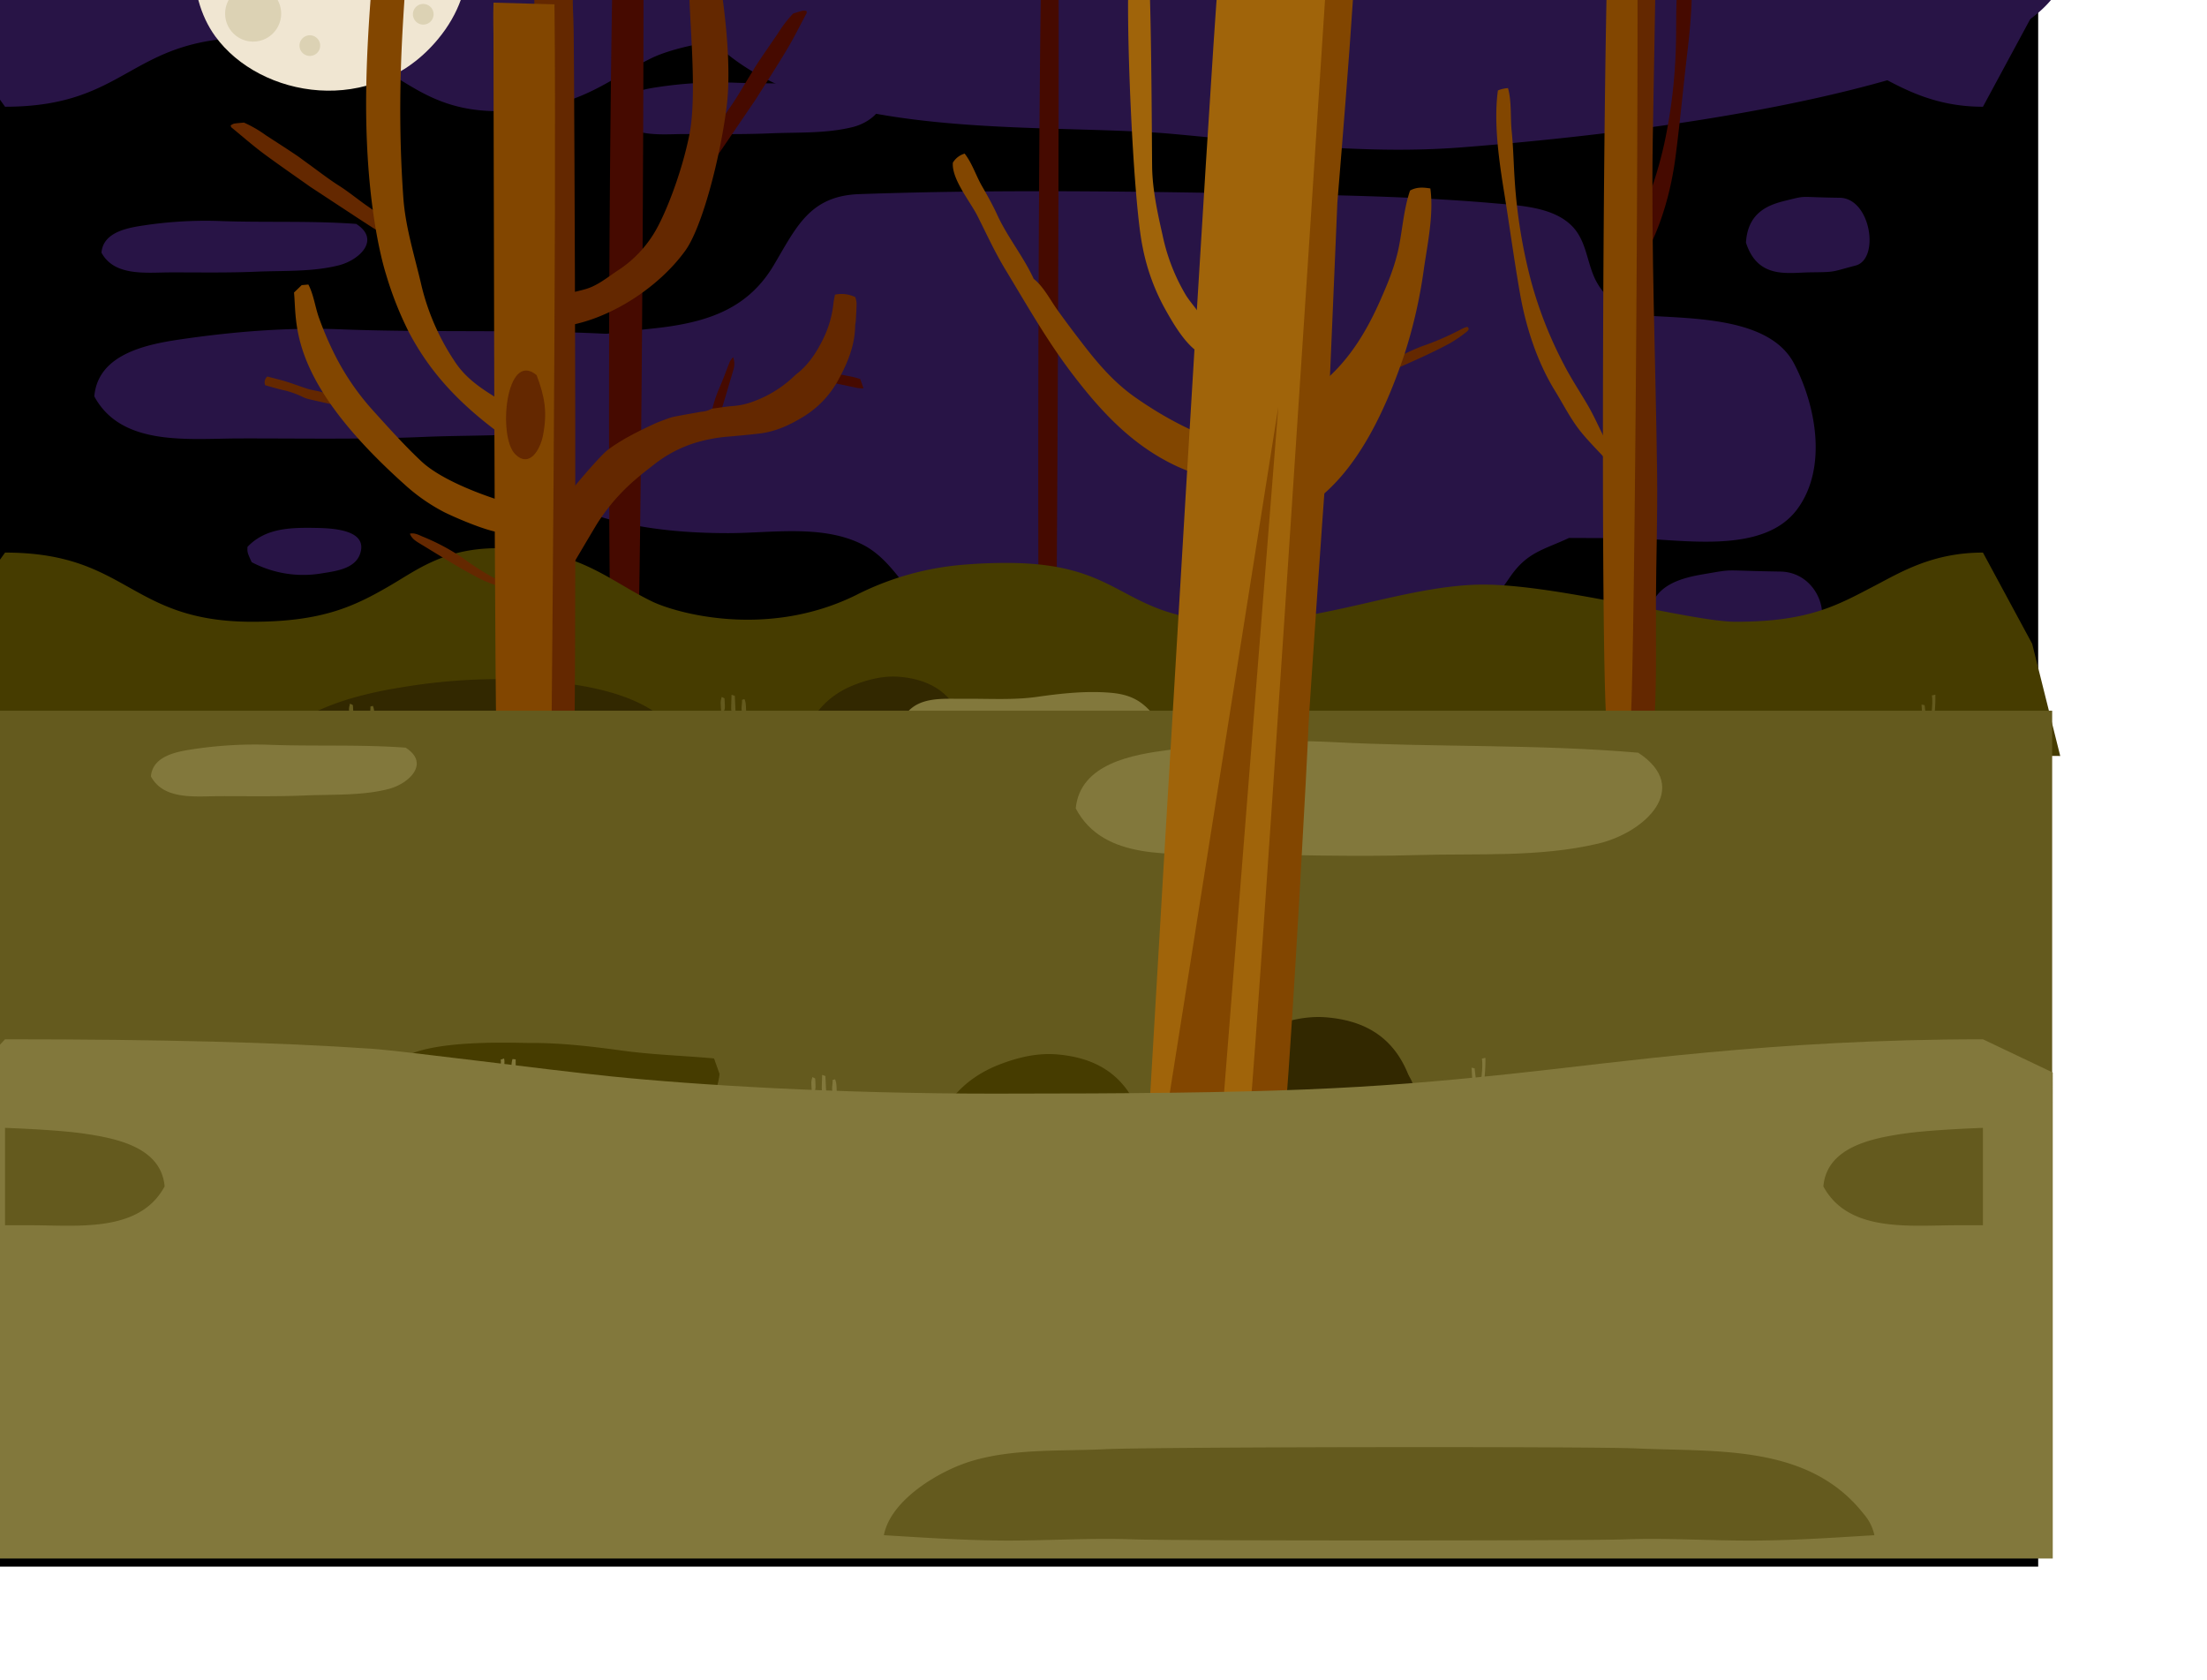 <svg width="536" height="408" viewBox="-1 -1 536 408" xmlns="http://www.w3.org/2000/svg"><path d="M-29-15h523v394.467H-29V-15z"/><g fill="#281446"><path d="M434.716 87.306c-6.388-12.24-27.908-10.746-39.521-11.934-4.005-2.4-7.332-5.016-9.163-9.414-1.705-4.092-1.987-8.76-5.26-12.072-4.539-4.596-12.471-4.956-18.476-5.484-17.353-1.536-34.826-1.926-52.239-2.256-34.009-.654-68.451-1.2-102.418 0-12.009.438-15.222 8.01-20.734 17.28-5.92 9.96-14.897 13.392-25.975 14.946-13.282 1.86-51.783 2.532-41.077 26.334 9.175 20.4 36.525 23.784 56.01 23.772 10.592 0 23.219-2.232 32.983 2.964 8.454 4.5 11.33 15 20.379 18.78 5.404 2.226 11.462 1.854 17.161 1.89 7.607.054 15.221-.036 22.817.066 14.957.21 29.896 1.008 44.853 1.362 12.141.282 26.756 2.094 38.381-2.292 6.185-2.334 9.577-6.69 13.21-12 4.203-6.168 8.112-6.666 14.411-9.6l13.089.048c.23.323.494.621.787.888.096-.336.204-.6.288-.888 12.375.042 33.145 4.512 41.491-7.35 7.085-9.972 4.311-24.888-.997-35.04zM492.534 2.79l-11.949 22.134c-12.189 0-19.881-4.716-26.186-8.004-9.241-4.812-16.026-8.796-33.859-8.796-10.946 0-45.034 9.6-63.047 9-18.014-.6-37.228-9-57.043-9-30.022 0-26.924 14.286-56.947 14.286a122.7 122.7 0 0 1-10.015-.39 69.916 69.916 0 0 1-26.666-7.458c-21.658-10.638-43.725-4.29-49.501-1.488-10.892 5.286-17.917 12.918-37.54 12.918-12.892 0-19.575-5.31-26.035-9.072-8.587-4.992-16.351-8.796-33.476-8.796-30.022 0-30.022 16.8-60.044 16.8l-34.226-48 533.355-1.386-6.821 27.252z"/><path d="M160.545-11.4c12.49 48.06 85.12 39.426 123.567 42.954 23.141 2.118 46.547 5.046 69.724 3.246C438.553 28.2 499.013 11.55 500.4-8.4c.18-2.562-39.144.672-39.03-3H160.545zM23.643 60.354c.426-4.956 6.203-6 10.208-6.6a100.678 100.678 0 0 1 17.917-1.098c11.229.444 22.517-.096 33.733.72 6.005 3.816.835 8.796-4.269 10.074-6.479 1.62-13.342 1.248-19.971 1.53-7.019.3-13.996.162-21.015.174-5.837.03-13.499.984-16.603-4.8z"/><path d="M148.536 26.754c.427-4.956 6.203-6 10.208-6.6a100.683 100.683 0 0 1 17.918-1.098c11.228.444 22.516-.096 33.733.72 6.004 3.816.834 8.796-4.269 10.074-6.479 1.62-13.342 1.248-19.971 1.53-7.02.3-13.997.162-21.016.174-5.836.03-13.498.984-16.603-4.8zM21.902 95.262c.912-10.512 13.162-12.744 21.706-13.956 12.501-1.8 25.387-2.826 38.008-2.334 23.814.942 47.76-.204 71.556 1.524 12.717 8.094 1.765 18.654-9.055 21.366-13.744 3.438-28.311 2.646-42.368 3.252-14.885.636-29.686.336-44.571.366-12.417.024-28.665 2.046-35.276-10.218zm401.13-37.332c.438-7.602 5.83-9.258 9.607-10.2 5.5-1.338 2.672-.834 13.156-.702 7.565.09 9.817 14.91 3.855 16.464-6.167 1.608-4.6 1.572-11.139 1.65-5.47.096-12.621 1.626-15.479-7.212zm-23.418 90.6c.601-7.602 8.094-9.228 13.342-10.122 7.68-1.302 3.729-.816 18.374-.6 10.568.132 13.81 14.958 5.476 16.482-8.604 1.578-6.413 1.548-15.552 1.59-7.625.012-17.599 1.5-21.64-7.35z"/></g><path fill="#F0E6D2" d="M46.112-10.8c-.252 6.948 1.507 13.566 5.152 18.6 10.916 15.06 38.356 19.764 54.13.678 5.152-6.228 7.206-12.852 7.242-19.278H46.112z"/><path fill="#DCD2B4" d="M60.481-4.494c1.877 0 3.577.762 4.809 1.992a6.777 6.777 0 0 1 1.994 4.806A6.777 6.777 0 0 1 65.29 7.11a6.787 6.787 0 0 1-4.809 1.992 6.79 6.79 0 0 1-4.81-1.992 6.776 6.776 0 0 1-1.993-4.806c0-1.876.762-3.575 1.993-4.806a6.79 6.79 0 0 1 4.81-1.992zm13.768 12.06c.692 0 1.32.281 1.774.735.455.454.736 1.081.736 1.773s-.281 1.319-.736 1.773a2.503 2.503 0 0 1-1.774.735 2.5 2.5 0 0 1-1.774-.735 2.497 2.497 0 0 1-.736-1.773c0-.692.281-1.319.736-1.773a2.5 2.5 0 0 1 1.774-.735zm27.543-7.608c.692 0 1.319.281 1.774.735a2.5 2.5 0 0 1 .735 1.773 2.5 2.5 0 0 1-.735 1.773 2.504 2.504 0 0 1-1.774.735c-.693 0-1.32-.281-1.775-.735a2.5 2.5 0 0 1-.735-1.773 2.5 2.5 0 0 1 .735-1.773 2.505 2.505 0 0 1 1.775-.735z"/><path fill="#460A00" d="M251.814-4.848c-.781 50.28-.985 188.19.042 189.192a9.381 9.381 0 0 0 3.2-.6c.601-8.4 1.141-136.902 1.039-189.36l-4.281.768zm-103.782-14.4c-1.327 50.28-1.675 188.19.066 189.192a25.907 25.907 0 0 0 5.404-.6c1.033-8.4 1.934-136.902 1.766-189.36l-7.236.768z"/><path fill="#463C00" d="M492.534 155.334L480.585 133.2c-12.189 0-19.881 4.716-26.186 8.004-9.241 4.812-16.026 8.796-33.859 8.796-10.946 0-45.034-9.6-63.047-9-18.014.6-37.228 9-57.043 9-30.022 0-26.924-14.286-56.947-14.286-3.602 0-6.947.138-10.015.396a69.93 69.93 0 0 0-26.666 7.452c-21.652 10.638-43.719 4.296-49.495 1.494-10.892-5.286-17.917-12.918-37.54-12.918-12.892 0-19.575 5.31-26.035 9.066C85.159 146.202 77.395 150 60.27 150c-30.022 0-30.022-16.8-60.044-16.8L-34 181.2l533.355 1.392-6.821-27.258z"/><path fill="#322800" d="M234.401 180.48a11.347 11.347 0 0 0-.883-4.992c-.234-.552-.6-1.044-.805-1.602-3.002-7.284-8.664-9.948-15.227-10.512-3.705-.318-7.398.546-10.988 1.95-7.067 2.766-11.151 8.022-13.054 15.156h40.957zm-69.106.6c.21-1.662-.48-3.378-2.168-4.992-.6-.552-1.417-1.044-1.975-1.602-7.416-7.284-21.37-9.948-37.54-10.512a141.735 141.735 0 0 0-27.08 1.95c-17.413 2.766-27.489 8.022-32.178 15.156h100.941z"/><path fill="#460A00" d="M409.167-12.36a7.506 7.506 0 0 0-2.474-.45c-.78 3.366-.246 7.044-.444 10.488-.234 4.086-.12 8.172-.228 12.264a128.654 128.654 0 0 1-2.852 24.054 98.916 98.916 0 0 1-6.893 20.256l.99 9.09c.397-.756.799-1.518 1.201-2.268 4.029-7.236 6.383-15.78 7.452-23.952 1.069-8.172 1.801-16.2 2.744-24.258.937-7.872 1.921-17.388.504-25.224z"/><path fill="#824600" d="M362.789 20.964a7.567 7.567 0 0 1 2.449-.564c.925 3.33.547 7.032.895 10.464.414 4.074.469 8.16.757 12.24a128.388 128.388 0 0 0 3.885 23.916 99.143 99.143 0 0 0 7.968 20.364c1.801 3.54 4.023 6.834 6.004 10.26 1.982 3.426 3.303 6.996 5.404 10.326 0 1.2.523 2.448 0 3.876-2.318-2.688-4.918-5.148-7.151-7.896-2.522-3.108-4.293-6.69-6.377-10.08-4.341-7.056-7.055-15.492-8.478-23.616-1.423-8.124-2.486-16.092-3.777-24.114-1.267-7.824-2.672-17.286-1.579-25.176z"/><path fill="#642800" d="M389.791 177.456c1.201.204 9.415-.912 10.838-1.05.799-10.38.486-21 .54-31.458.048-10.302.409-20.628.283-30.942-.343-27.204-1.478-54.348-1.051-81.57.174-10.8.384-21.54.57-32.304.054-3.384.138-6.762.138-10.14 0-1.302 0-2.604-.036-3.906l-9.163.996-2.119 190.374z"/><path fill="#824600" d="M389.413-12.648c-1.327 50.28-1.676 188.19.066 189.192a25.93 25.93 0 0 0 5.434-.6c1.032-8.4 1.933-136.902 1.765-189.36l-7.265.768z"/><path fill="#460A00" d="M169.12 36.414l1.201 3.6a8.651 8.651 0 0 0 2.281-2.328c1.946-2.784 3.843-5.592 5.753-8.4 1.261-1.848 2.52-3.7 3.777-5.556.204-.3.42-.6.6-.9 2.486-3.948 5.032-7.854 7.416-11.862 1.705-2.856 3.182-5.85 4.749-8.784.048-.09 0-.234 0-.498a2.965 2.965 0 0 0-.943-.084c-.762.174-1.507.438-2.317.684a29.354 29.354 0 0 0-3.729 4.854c-1.603 2.358-3.237 4.686-4.804 7.05-.678 1.002-1.279 2.052-1.921 3.084-1.657 2.676-3.201 5.43-5.014 7.998-1.663 2.328-2.948 4.77-4.455 7.128l-2.594 4.014zm28.833 54.858c3.117.642 6.227 1.314 9.343 1.956.47.059.944.089 1.417.09-.306-.876-.54-1.542-.804-2.28-.667-.186-1.297-.396-1.94-.528-1.363-.288-2.738-.534-4.107-.786l-4.089-.768c0 .774.096 1.542.18 2.316zM177.04 85.74c-.29.318-.547.664-.769 1.032-.816 2.022-1.531 4.092-2.402 6.078a32.495 32.495 0 0 0-1.747 4.962c-.252.942-.57 1.866-.901 2.784.763 0 1.532.06 2.294.126.126-.384.258-.756.378-1.14.835-2.658 1.616-5.334 2.402-8.01.294-.984.601-1.962.871-2.964a4.502 4.502 0 0 0-.126-2.868z"/><path fill="#642800" d="M206.72 71.16a7.638 7.638 0 0 0-4.936-.6c-.132.738-.3 1.386-.366 2.046a25.418 25.418 0 0 1-2.576 8.85c-1.609 3.246-3.543 6.198-6.455 8.43-.19.151-.37.313-.54.486a28.34 28.34 0 0 1-9.986 6.168 17.284 17.284 0 0 1-4.593 1.044c-1.867.132-3.723.456-5.404.666-.788.443-1.667.7-2.57.75-2.348.42-4.377.774-6.401 1.164-.595.12-1.179.289-1.747.504-1.141.42-2.288.816-3.387 1.332-3.836 1.8-7.643 3.654-11.09 6.21-2.192 1.632-11.811 13.002-11.817 13.956l1.375 17.16c.246-.408 6.719-11.4 7.758-13.086a47.82 47.82 0 0 1 9.571-10.986c1.423-1.23 2.918-2.364 4.396-3.522a30.934 30.934 0 0 1 9.607-5.1 38.228 38.228 0 0 1 8.742-1.632c2.402-.216 4.834-.432 7.242-.726 4.071-.492 7.679-2.244 11.084-4.392a23.835 23.835 0 0 0 8.214-9.078c2.126-3.936 3.759-8.016 3.849-12.6 0-.42.126-.84.15-1.26.078-1.452.18-2.904.192-4.35a6.277 6.277 0 0 0-.312-1.434zM166.436-3.096c2.276-.366 5.776 1.236 8.052 1.584.648 4.914 2.167 17.148.979 26.49-1.646 12.87-6.005 29.256-9.986 34.83-6.449 9-18.5 16.872-29.518 18.414-.456-2.586.396-5.022.192-7.578 2.204-.906 4.594-1.056 6.779-2.076 2.186-1.02 3.945-2.436 5.879-3.726a28.536 28.536 0 0 0 8.934-9.042c2.774-4.428 6.876-14.922 8.713-24.276 1.933-9.834-.174-29.178-.024-34.62zM63.411 92.562a1.836 1.836 0 0 1 .516-2.118c1.471.39 3.002.744 4.486 1.2 1.801.552 3.548 1.23 5.35 1.8.978.3 2.011.426 3.002.678.991.252 1.999.504 3.002.828a1.98 1.98 0 0 1 1.465 2.208c-.6.426-1.201.144-1.801 0a345.142 345.142 0 0 1-4.804-1.08 9.938 9.938 0 0 1-1.747-.504 22.886 22.886 0 0 0-4.594-1.722c-1.573-.324-3.134-.816-4.875-1.29zm28.683-40.836c.108 1.338.198 2.478.301 3.774a8.738 8.738 0 0 1-3.003-1.278c-2.852-1.83-5.68-3.702-8.514-5.562l-5.62-3.696c-.307-.198-.601-.39-.913-.6-3.801-2.7-7.65-5.34-11.409-8.13-2.666-1.992-5.175-4.2-7.745-6.306-.078-.066-.09-.216-.186-.462a3.05 3.05 0 0 1 .84-.444c.775-.126 1.567-.168 2.402-.252a29.487 29.487 0 0 1 5.302 3.066c2.402 1.566 4.804 3.096 7.151 4.674 1.009.666 1.97 1.41 2.954 2.118 2.558 1.836 5.038 3.798 7.692 5.478 2.366 1.5 4.498 3.288 6.785 4.878l3.963 2.742zm6.455 76.878c1.075-.27 2.144.3 3.086.708a52.573 52.573 0 0 1 9.698 5.16 65.657 65.657 0 0 0 9.138 5.682c.369.215.723.455 1.057.72.09.78-.6.744-1.129.558a32.717 32.717 0 0 1-4.539-1.734c-5.092-2.592-9.913-5.682-14.801-8.634-1.003-.606-2.078-1.236-2.51-2.46z"/><path fill="#642800" d="M138.329 6.882c-.048-1.89-.072-3.786-.18-5.682-.222-4.164.69-9.648-.601-13.62-2.36-1.128-6.004-.504-8.64-.402-.24 13.86-.192 27.72.06 41.574.486 30.048-2.108 136.248-2.108 159.72 1.537 0 9.812.732 11.277.816 1.117-6.498.33-175.596.192-182.406z"/><path fill="#824600" d="M118.856-.36c0 .816-.06 1.626-.054 2.436 0 1.752 0 3.51.042 5.262.054 7.092.18 175.8.979 180.948 4.143.912 13.006.234 13.006.234s1.393-137.358.834-188.466L118.856-.36z"/><path fill="#824600" d="M121.474 96.756c-4.581-2.724-9.055-5.4-12.009-9.936a57.123 57.123 0 0 1-8.094-18.42c-1.633-7.11-3.903-14.118-4.419-21.408-2.276-32.202 1.483-54.486.636-60.132l-7.367-2.754c-.408 5.508-1.958 20.04-2.258 35.4-.522 26.298 3.459 41.892 4.804 46.164a83.938 83.938 0 0 0 5.602 14.13c4.353 8.178 10.562 16.14 22.571 24.894.246-.966.816-6.63.534-7.938zm-.042 24.09a45.576 45.576 0 0 1 1.045 7.38c-2.306 1.248-13.636-3.84-15.678-4.89a44.923 44.923 0 0 1-9.571-6.702c-28.359-25.41-26.065-38.922-26.822-46.59l1.867-1.8 1.622-.144c1.285 2.46 1.627 5.4 2.546 7.998 1 2.808 2.156 5.559 3.464 8.238a61.22 61.22 0 0 0 9.721 14.4c3.807 4.2 7.584 8.442 11.721 12.312 4.666 4.368 14.039 7.938 20.085 9.798z"/><path fill="#642800" d="M129.322 90.096c1.964 5.22 2.648 8.946 1.567 14.58-.696 3.6-3.302 8.01-6.725 4.674-4.365-4.23-2.287-25.422 5.158-19.254z"/><path fill="#82783C" d="M280.929 174.918c-1.591 1.452-4.587.744-6.496.696l-8.287-.234c-5.71-.174-11.408-.312-17.136-.6-5.248-.264-10.466-.894-15.702-1.248a186.327 186.327 0 0 0-7.77-.366c-1.927-.048-4.804.444-6.347-.99 3.315-4.086 9.145-3.414 13.895-3.468 5.872-.066 11.949.36 17.767-.468 5.818-.828 11.841-1.494 17.803-1.002 6.149.51 8.761 2.838 12.273 7.68z"/><path fill="#645A1E" d="M-14.185 171.6h511.582v198.6H-14.185V171.6z"/><path fill="#82783C" d="M260.256 195.312c1.093-10.914 13.852-13.056 22.751-14.202 13.018-1.674 26.42-2.58 39.522-1.89 24.738 1.308 49.639.456 74.335 2.58 13.108 8.586 1.579 19.41-9.703 22.074-14.333 3.384-29.458 2.358-44.073 2.79-15.474.456-30.851-.066-46.319-.24-12.903-.15-29.812 1.728-36.513-11.112z"/><path fill="#322800" d="M343.082 268.2a14.688 14.688 0 0 0-1.141-6.456c-.3-.714-.738-1.356-1.039-2.07-3.885-9.426-11.204-12.87-19.688-13.596-4.804-.414-9.572.702-14.207 2.52-9.139 3.6-14.411 10.368-16.885 19.602h52.96z"/><path fill="#463C00" d="M277.633 277.2a14.688 14.688 0 0 0-1.141-6.456c-.3-.714-.738-1.356-1.039-2.07-3.885-9.426-11.204-12.87-19.688-13.596-4.804-.414-9.572.702-14.207 2.52-9.139 3.6-14.411 10.368-16.885 19.602h52.96zm-109.696-7.596c-13.21 3.672-25.615 2.568-39.155 2.346a65.184 65.184 0 0 1-18.836-3c-5.284-1.62-11.571-1.998-15.3-6.6-5.02-11.712 27.957-10.032 32.953-10.062 7.391-.036 14.729.798 22.036 1.8 7.626 1.074 15.156 1.272 22.781 1.962l1.339 3.774c-.504 4.38-2.311 7.47-5.818 9.78z"/><path fill="#82783C" d="M35.652 187.554c.426-4.956 6.203-6 10.208-6.6a100.672 100.672 0 0 1 17.917-1.098c11.228.444 22.517-.096 33.733.72 6.005 3.816.835 8.796-4.269 10.074-6.479 1.62-13.342 1.248-19.971 1.53-7.019.3-13.996.162-21.016.174-5.836.03-13.498.984-16.602-4.8z"/><path fill="#645A1E" d="M176.662 167.724l.792.264c.066 1.41.132 2.718.192 4.002-.108.09-.174.186-.252.198-.2.013-.4.013-.6 0a5.06 5.06 0 0 1-.217-1.002c.006-1.068.054-2.148.085-3.462zm-2.114 4.326c-.204-.24-.408-.372-.42-.516a19.081 19.081 0 0 1-.102-2.124 6.46 6.46 0 0 1 .258-1.158l.672.348c.162 2.652.162 2.652-.408 3.45zm5.698.042l-.87.186c-.571-1.134-.079-2.208-.175-3.312l.601-.18c.48 1.092.306 2.178.444 3.306zm-95.958 1.59c-.204-.24-.408-.366-.426-.51a19.32 19.32 0 0 1-.096-2.124c.048-.396.134-.785.258-1.164l.673.354c.192 2.652.192 2.652-.409 3.444zm5.705.048l-.871.18c-.564-1.128-.078-2.202-.168-3.306l.6-.18c.475 1.086.307 2.178.439 3.306zm378.703-.126l-.685-.27c.114-1.8.421-3.558.174-5.442l.847-.186a41.54 41.54 0 0 1-.336 5.898zm-2.282-3.354c.12 1.062.234 2.04.36 3.15h-.912a2090.16 2090.16 0 0 1-.192-3.3l.744.15z"/><path fill="#824600" d="M310.171 110.016c1.129 1.734 4.33 5.13 4.245 7.2-4.623 1.314-11.126.528-15.743-.558-4.618-1.086-9.674-2.484-13.937-4.458-10.273-4.8-17.671-12.51-24.516-21.36-6.605-8.484-11.589-17.358-17.107-26.472-2.474-4.08-4.551-8.616-6.695-12.876-1.747-3.48-6.335-9-6.004-12.984a4.956 4.956 0 0 1 2.864-2.202c1.801 2.28 2.744 5.34 4.203 7.878 1.339 2.334 2.6 4.572 3.723 7.02 2.486 5.4 6.353 10.098 8.844 15.516 2.402 1.878 4.047 5.19 5.813 7.632a267.37 267.37 0 0 0 5.494 7.374c3.957 5.196 7.992 10.02 13.39 13.8 10.958 7.674 22.234 12.402 35.426 14.49z"/><path fill="#642800" d="M332.148 90.318c.384-1.038 1.459-1.596 2.329-2.136a53.075 53.075 0 0 1 9.758-5.052 66.059 66.059 0 0 0 9.871-4.296 8.88 8.88 0 0 1 1.201-.456c.697.366.276.906-.18 1.248a33.087 33.087 0 0 1-4.005 2.748c-5.026 2.712-10.304 4.926-15.516 7.278-1.08.48-2.209 1.002-3.458.666z"/><path fill="#824600" d="M346.384 44.766c.835 6.264-.642 13.2-1.561 19.428a119.955 119.955 0 0 1-4.665 20.64c-4.203 12.498-10.844 27.708-21.767 35.814-.492-2.01.325-4.308.481-6.342a54.884 54.884 0 0 0-.036-7.758c-.258-4.278-1.063-9.522.12-13.704 7.067-5.346 11.661-12.768 15.221-20.808 1.94-4.386 3.699-8.628 4.612-13.344.858-4.422 1.201-9.174 2.666-13.422 1.585-.87 3.134-.792 4.929-.504z"/><path fill="#824600" d="M311.204 268.8c1.801-21 5.458-88.518 5.566-93.24.054-2.442 3.843-57.036 3.993-58.482 0-.114 0-.228.036-.354.258-2.442 2.846-65.892 3.003-68.616.132-2.028 6.214-72.708 4.551-74.256-2.402-.486-5.014-.834-7.62-.174-2.54 7.668-17.215 268.308-17.791 275.838-.48 6.342-1.459 12.882-1.561 19.284h9.823z"/><path fill="#A0640A" d="M302.594 268.8c2.263-25.08 13.714-200.592 18.53-274.8h-26.27c-1.801 19.896-14.111 229.752-16.747 274.8h24.487z"/><path fill="#824600" d="M295.929 268.8l13.528-171-27.05 171h13.522"/><path fill="#A0640A" d="M273.238-9.3c1.405-1.134 2.774-3 4.443-2.874.961 5.046 1.057 46.518 1.129 51.654.072 5.532 1.309 11.238 2.534 16.614a47.254 47.254 0 0 0 5.638 14.544c1.291 2.106 3.363 4.05 4.245 6.36.883 2.31.817 5.916.541 8.4-4.24-1.32-7.98-8.082-10.016-11.724a51.064 51.064 0 0 1-5.266-14.754c-2.342-11.28-4.257-56.718-3.248-68.22z"/><path fill="#281446" d="M60.12 135.528c-1.068-2.37-1.068-2.37-1.014-3.714 4.299-4.542 10.333-4.698 16.176-4.614 3.68.054 12.249.216 11.408 5.358-.72 4.422-5.662 5.076-9.409 5.664a26.877 26.877 0 0 1-17.161-2.694z"/><path fill="#82783C" d="M480.585 251.4c-50.93 0-88.633 5.664-114.686 8.4-35.378 3.714-56.334 4.8-125.494 4.8-38.122 0-72.294-2.082-93.069-4.2-16.279-1.662-50.264-6.168-58.244-6.714-22.571-1.53-50.366-2.286-88.866-2.286l-14.315 15.246v110.862h511.63V259.47l-16.956-8.07z"/><path fill="#645A1E" d="M451.613 366.666c-13.372-17.022-35.655-15-55.079-15.9-10.76-.51-117.418-.384-129.097.186-10.664.516-22.426-.21-32.718 2.952-7.59 2.334-19.437 9.324-21.052 17.934 9.962.6 20.013 1.284 29.993 1.302 10.255 0 20.415-.66 30.713-.288 9.703.348 109.413.348 119.117 0 10.285-.372 20.457.312 30.713.288 9.979 0 20.031-.702 30.022-1.302a11.503 11.503 0 0 0-2.612-5.172zM18.936 274.242c-4.348-.6-11.409-1.044-18.71-1.332v23.652h6.178c11.469 0 26.468 1.89 32.575-9.432-.841-9.708-12.154-11.766-20.043-12.888zm442.939 0c4.347-.6 11.408-1.044 18.71-1.332v23.652h-6.179c-11.468 0-26.468 1.89-32.574-9.432.84-9.708 12.153-11.766 20.043-12.888z"/><path fill="#82783C" d="M123.318 259.8c-.09-1.35-.217-2.4.15-3.6l.774.078v3.156l-.924.366zm-1.934-.828h-.726c-.301-.876.15-1.716-.072-2.616l.834-.294c.264 1.056-.114 1.938-.036 2.91zm77.284 1.074l.793.27.186 3.996c-.108.09-.174.186-.252.198-.2.016-.401.016-.601 0a5.188 5.188 0 0 1-.216-1.008c.006-1.062.054-2.136.09-3.456zm-2.096 4.326c-.204-.24-.408-.366-.42-.51a19.325 19.325 0 0 1-.102-2.124 6.19 6.19 0 0 1 .264-1.164l.667.348c.138 2.658.138 2.658-.409 3.45zm5.675.042l-.871.186c-.57-1.134-.078-2.208-.174-3.306l.6-.18c.481 1.086.313 2.172.445 3.3zm157.167-2.61l-.684-.27c.114-1.8.42-3.558.174-5.442l.846-.186a41.54 41.54 0 0 1-.336 5.898zm-2.282-3.354c.121 1.062.235 2.04.361 3.15h-.913a2090.16 2090.16 0 0 1-.192-3.3l.744.15z"/></svg>